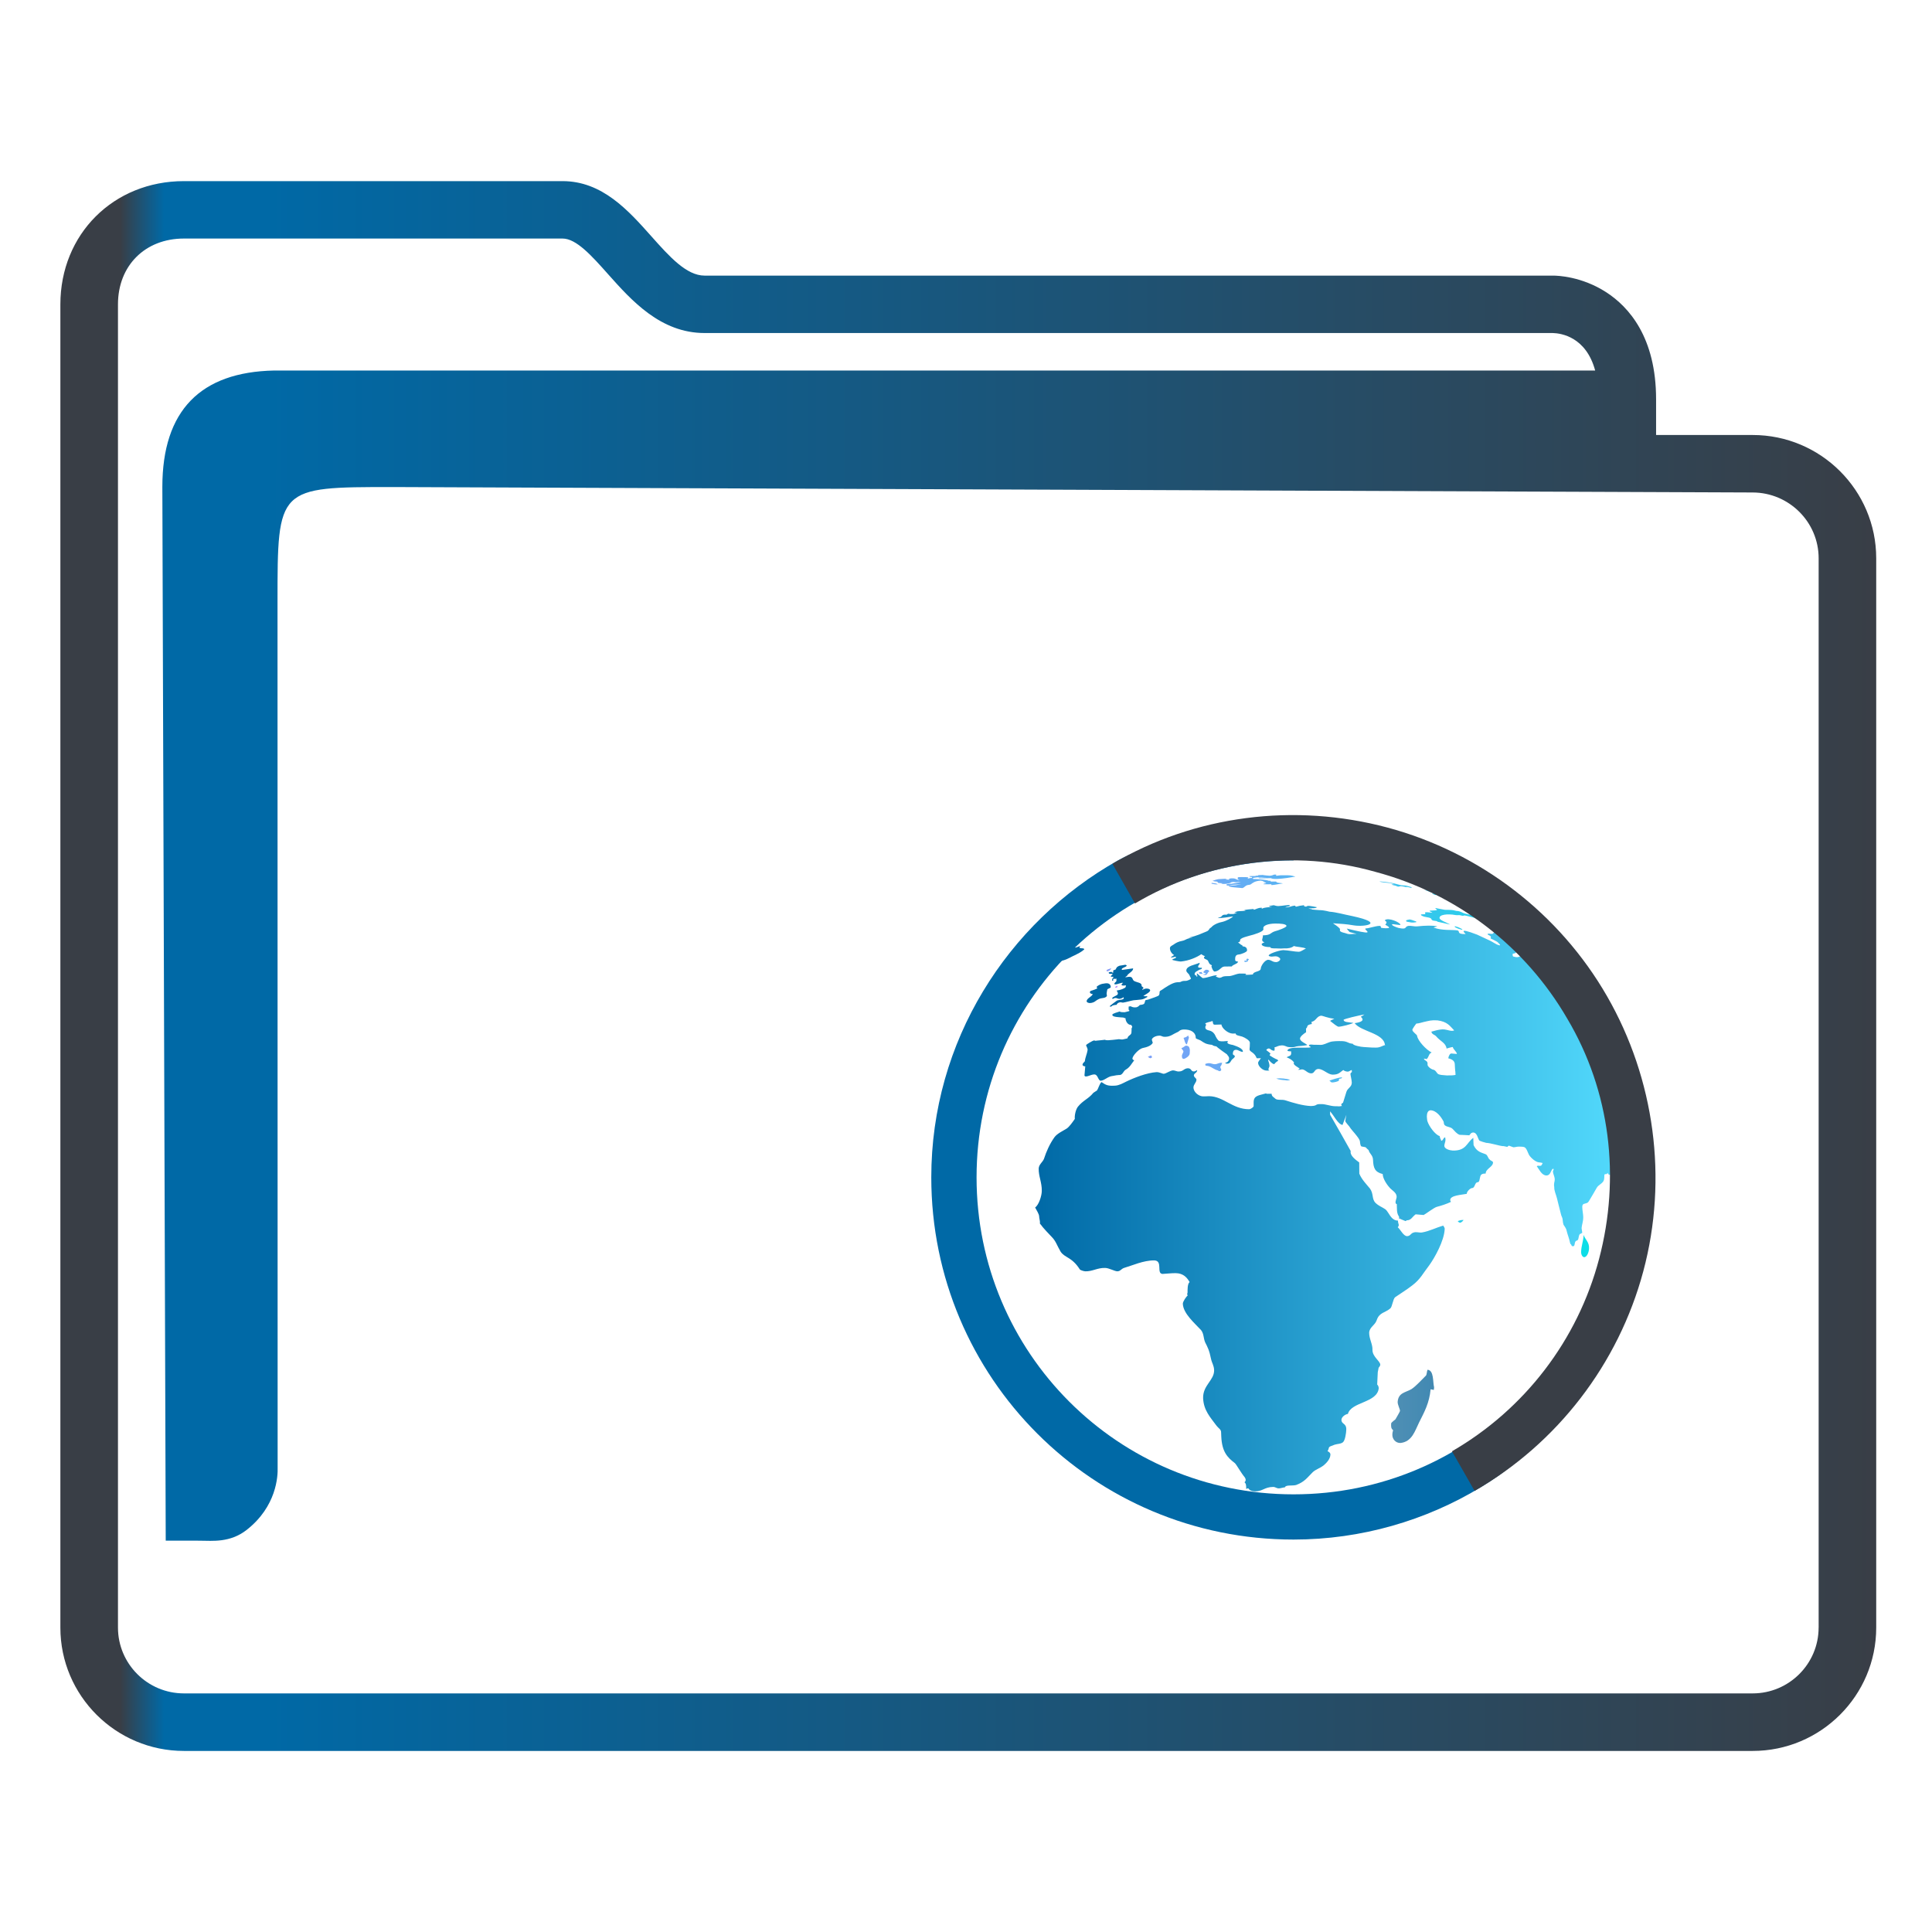 <?xml version="1.0" encoding="UTF-8" standalone="no"?>
<svg
   width="32"
   version="1.1"
   height="32"
   viewBox="0 0 32 32"
   id="svg17"
   sodipodi:docname="folder_html.svg"
   inkscape:version="1.1.1 (3bf5ae0d25, 2021-09-20)"
   xmlns:inkscape="http://www.inkscape.org/namespaces/inkscape"
   xmlns:sodipodi="http://sodipodi.sourceforge.net/DTD/sodipodi-0.dtd"
   xmlns:xlink="http://www.w3.org/1999/xlink"
   xmlns="http://www.w3.org/2000/svg"
   xmlns:svg="http://www.w3.org/2000/svg"
   xmlns:rdf="http://www.w3.org/1999/02/22-rdf-syntax-ns#"
   xmlns:cc="http://creativecommons.org/ns#"
   xmlns:dc="http://purl.org/dc/elements/1.1/">
  <sodipodi:namedview
     pagecolor="#ffffff"
     bordercolor="#666666"
     borderopacity="1"
     objecttolerance="10"
     gridtolerance="10"
     guidetolerance="10"
     inkscape:pageopacity="0"
     inkscape:pageshadow="2"
     inkscape:window-width="1920"
     inkscape:window-height="1005"
     id="namedview19"
     showgrid="true"
     inkscape:zoom="9.8125"
     inkscape:cx="-18.140127"
     inkscape:cy="7.7452229"
     inkscape:window-x="0"
     inkscape:window-y="0"
     inkscape:window-maximized="1"
     inkscape:current-layer="layer1"
     inkscape:document-rotation="0"
     inkscape:pagecheckerboard="0">
    <inkscape:grid
       type="xygrid"
       id="grid838" />
  </sodipodi:namedview>
  <defs
     id="defs5455">
    <linearGradient
       inkscape:collect="always"
       id="linearGradient985">
      <stop
         style="stop-color:#b380ff;stop-opacity:1"
         offset="0"
         id="stop981" />
      <stop
         style="stop-color:#00e5e5;stop-opacity:1"
         offset="1"
         id="stop983" />
    </linearGradient>
    <linearGradient
       inkscape:collect="always"
       xlink:href="#linearGradient991"
       id="linearGradient1941"
       gradientUnits="userSpaceOnUse"
       x1="130.8"
       y1="465.553"
       x2="870.901"
       y2="465.553" />
    <linearGradient
       inkscape:collect="always"
       id="linearGradient991">
      <stop
         style="stop-color:#cccccc;stop-opacity:1"
         offset="0"
         id="stop987" />
      <stop
         style="stop-color:#cccccc;stop-opacity:1"
         offset="0.031"
         id="stop1929" />
      <stop
         style="stop-color:#cccccc;stop-opacity:1"
         offset="0.055"
         id="stop1263" />
      <stop
         style="stop-color:#cccccc;stop-opacity:1"
         offset="0.109"
         id="stop1027" />
      <stop
         style="stop-color:#0069a6;stop-opacity:1"
         offset="1"
         id="stop989" />
    </linearGradient>
    <linearGradient
       inkscape:collect="always"
       xlink:href="#linearGradient960"
       id="linearGradient962"
       x1="246.5"
       y1="481.325"
       x2="870.901"
       y2="481.325"
       gradientUnits="userSpaceOnUse" />
    <linearGradient
       inkscape:collect="always"
       id="linearGradient960">
      <stop
         style="stop-color:#0069a6;stop-opacity:1;"
         offset="0"
         id="stop956" />
      <stop
         style="stop-color:#55ddff;stop-opacity:1"
         offset="1"
         id="stop958" />
    </linearGradient>
    <linearGradient
       inkscape:collect="always"
       xlink:href="#linearGradient991-2"
       id="linearGradient1482"
       x1="386.571"
       y1="516.398"
       x2="446.621"
       y2="516.398"
       gradientUnits="userSpaceOnUse"
       gradientTransform="matrix(0.501,0,0,0.5,191.964,273.599)" />
    <linearGradient
       inkscape:collect="always"
       id="linearGradient991-2">
      <stop
         style="stop-color:#393e46;stop-opacity:1"
         offset="0"
         id="stop987-9" />
      <stop
         style="stop-color:#393e46;stop-opacity:1"
         offset="0.031"
         id="stop1929-1" />
      <stop
         style="stop-color:#0069a6;stop-opacity:1"
         offset="0.055"
         id="stop1263-2" />
      <stop
         style="stop-color:#0069a6;stop-opacity:1"
         offset="0.109"
         id="stop1027-7" />
      <stop
         style="stop-color:#393e46;stop-opacity:1"
         offset="1"
         id="stop989-0" />
    </linearGradient>
    <linearGradient
       inkscape:collect="always"
       xlink:href="#linearGradient985"
       id="linearGradient1200"
       gradientUnits="userSpaceOnUse"
       x1="130.8"
       y1="465.553"
       x2="870.901"
       y2="465.553" />
    <linearGradient
       inkscape:collect="always"
       xlink:href="#linearGradient985"
       id="linearGradient1202"
       gradientUnits="userSpaceOnUse"
       x1="130.8"
       y1="465.553"
       x2="870.901"
       y2="465.553" />
    <linearGradient
       inkscape:collect="always"
       xlink:href="#linearGradient985"
       id="linearGradient1204"
       gradientUnits="userSpaceOnUse"
       x1="130.8"
       y1="465.553"
       x2="870.901"
       y2="465.553" />
    <linearGradient
       inkscape:collect="always"
       xlink:href="#linearGradient985"
       id="linearGradient1206"
       gradientUnits="userSpaceOnUse"
       x1="130.8"
       y1="465.553"
       x2="870.901"
       y2="465.553" />
    <linearGradient
       inkscape:collect="always"
       xlink:href="#linearGradient985"
       id="linearGradient1208"
       gradientUnits="userSpaceOnUse"
       x1="130.8"
       y1="465.553"
       x2="870.901"
       y2="465.553" />
    <linearGradient
       inkscape:collect="always"
       xlink:href="#linearGradient985"
       id="linearGradient1210"
       gradientUnits="userSpaceOnUse"
       x1="130.8"
       y1="465.553"
       x2="870.901"
       y2="465.553" />
    <linearGradient
       inkscape:collect="always"
       xlink:href="#linearGradient985"
       id="linearGradient1212"
       gradientUnits="userSpaceOnUse"
       x1="130.8"
       y1="465.553"
       x2="870.901"
       y2="465.553" />
    <linearGradient
       inkscape:collect="always"
       xlink:href="#linearGradient985"
       id="linearGradient1214"
       gradientUnits="userSpaceOnUse"
       x1="130.8"
       y1="465.553"
       x2="870.901"
       y2="465.553" />
    <linearGradient
       inkscape:collect="always"
       xlink:href="#linearGradient985"
       id="linearGradient1216"
       gradientUnits="userSpaceOnUse"
       x1="130.8"
       y1="465.553"
       x2="870.901"
       y2="465.553" />
    <linearGradient
       inkscape:collect="always"
       xlink:href="#linearGradient985"
       id="linearGradient1218"
       gradientUnits="userSpaceOnUse"
       x1="130.8"
       y1="465.553"
       x2="870.901"
       y2="465.553" />
    <linearGradient
       inkscape:collect="always"
       xlink:href="#linearGradient985"
       id="linearGradient1220"
       gradientUnits="userSpaceOnUse"
       x1="130.8"
       y1="465.553"
       x2="870.901"
       y2="465.553" />
    <linearGradient
       inkscape:collect="always"
       xlink:href="#linearGradient985"
       id="linearGradient1222"
       gradientUnits="userSpaceOnUse"
       x1="130.8"
       y1="465.553"
       x2="870.901"
       y2="465.553" />
    <linearGradient
       inkscape:collect="always"
       xlink:href="#linearGradient985"
       id="linearGradient1224"
       gradientUnits="userSpaceOnUse"
       x1="130.8"
       y1="465.553"
       x2="870.901"
       y2="465.553" />
    <linearGradient
       inkscape:collect="always"
       xlink:href="#linearGradient985"
       id="linearGradient1226"
       gradientUnits="userSpaceOnUse"
       x1="130.8"
       y1="465.553"
       x2="870.901"
       y2="465.553" />
    <linearGradient
       inkscape:collect="always"
       xlink:href="#linearGradient985"
       id="linearGradient1228"
       gradientUnits="userSpaceOnUse"
       x1="130.8"
       y1="465.553"
       x2="870.901"
       y2="465.553" />
    <linearGradient
       inkscape:collect="always"
       xlink:href="#linearGradient985"
       id="linearGradient1230"
       gradientUnits="userSpaceOnUse"
       x1="130.8"
       y1="465.553"
       x2="870.901"
       y2="465.553" />
    <linearGradient
       inkscape:collect="always"
       xlink:href="#linearGradient985"
       id="linearGradient1232"
       gradientUnits="userSpaceOnUse"
       x1="130.8"
       y1="465.553"
       x2="870.901"
       y2="465.553" />
    <linearGradient
       inkscape:collect="always"
       xlink:href="#linearGradient985"
       id="linearGradient1234"
       gradientUnits="userSpaceOnUse"
       x1="130.8"
       y1="465.553"
       x2="870.901"
       y2="465.553" />
    <linearGradient
       inkscape:collect="always"
       xlink:href="#linearGradient985"
       id="linearGradient1236"
       gradientUnits="userSpaceOnUse"
       x1="130.8"
       y1="465.553"
       x2="870.901"
       y2="465.553" />
    <linearGradient
       inkscape:collect="always"
       xlink:href="#linearGradient985"
       id="linearGradient1238"
       gradientUnits="userSpaceOnUse"
       x1="130.8"
       y1="465.553"
       x2="870.901"
       y2="465.553" />
    <linearGradient
       inkscape:collect="always"
       xlink:href="#linearGradient985"
       id="linearGradient1240"
       gradientUnits="userSpaceOnUse"
       x1="130.8"
       y1="465.553"
       x2="870.901"
       y2="465.553" />
    <linearGradient
       inkscape:collect="always"
       xlink:href="#linearGradient985"
       id="linearGradient1242"
       gradientUnits="userSpaceOnUse"
       x1="130.8"
       y1="465.553"
       x2="870.901"
       y2="465.553" />
    <linearGradient
       inkscape:collect="always"
       xlink:href="#linearGradient985"
       id="linearGradient1244"
       gradientUnits="userSpaceOnUse"
       x1="130.8"
       y1="465.553"
       x2="870.901"
       y2="465.553" />
    <linearGradient
       inkscape:collect="always"
       xlink:href="#linearGradient985"
       id="linearGradient1246"
       gradientUnits="userSpaceOnUse"
       x1="130.8"
       y1="465.553"
       x2="870.901"
       y2="465.553" />
    <linearGradient
       inkscape:collect="always"
       xlink:href="#linearGradient985"
       id="linearGradient1248"
       gradientUnits="userSpaceOnUse"
       x1="130.8"
       y1="465.553"
       x2="870.901"
       y2="465.553" />
    <linearGradient
       inkscape:collect="always"
       xlink:href="#linearGradient985"
       id="linearGradient1250"
       gradientUnits="userSpaceOnUse"
       x1="130.8"
       y1="465.553"
       x2="870.901"
       y2="465.553" />
    <linearGradient
       inkscape:collect="always"
       xlink:href="#linearGradient985"
       id="linearGradient1252"
       gradientUnits="userSpaceOnUse"
       x1="130.8"
       y1="465.553"
       x2="870.901"
       y2="465.553" />
    <linearGradient
       inkscape:collect="always"
       xlink:href="#linearGradient985"
       id="linearGradient1254"
       gradientUnits="userSpaceOnUse"
       x1="130.8"
       y1="465.553"
       x2="870.901"
       y2="465.553" />
    <linearGradient
       inkscape:collect="always"
       xlink:href="#linearGradient985"
       id="linearGradient1256"
       gradientUnits="userSpaceOnUse"
       x1="130.8"
       y1="465.553"
       x2="870.901"
       y2="465.553" />
    <linearGradient
       inkscape:collect="always"
       xlink:href="#linearGradient985"
       id="linearGradient1258"
       gradientUnits="userSpaceOnUse"
       x1="130.8"
       y1="465.553"
       x2="870.901"
       y2="465.553" />
    <linearGradient
       inkscape:collect="always"
       xlink:href="#linearGradient985"
       id="linearGradient1260"
       gradientUnits="userSpaceOnUse"
       x1="130.8"
       y1="465.553"
       x2="870.901"
       y2="465.553" />
    <linearGradient
       inkscape:collect="always"
       xlink:href="#linearGradient985"
       id="linearGradient1262"
       gradientUnits="userSpaceOnUse"
       x1="130.8"
       y1="465.553"
       x2="870.901"
       y2="465.553" />
    <linearGradient
       inkscape:collect="always"
       xlink:href="#linearGradient985"
       id="linearGradient1264"
       gradientUnits="userSpaceOnUse"
       x1="130.8"
       y1="465.553"
       x2="870.901"
       y2="465.553" />
    <linearGradient
       inkscape:collect="always"
       xlink:href="#linearGradient985"
       id="linearGradient1266"
       gradientUnits="userSpaceOnUse"
       x1="130.8"
       y1="465.553"
       x2="870.901"
       y2="465.553" />
    <linearGradient
       inkscape:collect="always"
       xlink:href="#linearGradient985"
       id="linearGradient1268"
       gradientUnits="userSpaceOnUse"
       x1="130.8"
       y1="465.553"
       x2="870.901"
       y2="465.553" />
    <linearGradient
       inkscape:collect="always"
       xlink:href="#linearGradient985"
       id="linearGradient1270"
       gradientUnits="userSpaceOnUse"
       x1="130.8"
       y1="465.553"
       x2="870.901"
       y2="465.553" />
    <linearGradient
       inkscape:collect="always"
       xlink:href="#linearGradient985"
       id="linearGradient1272"
       gradientUnits="userSpaceOnUse"
       x1="130.8"
       y1="465.553"
       x2="870.901"
       y2="465.553" />
  </defs>
  <g
     inkscape:label="Capa 1"
     inkscape:groupmode="layer"
     id="layer1"
     transform="translate(-384.571,-515.798)">
    <g
       id="g92-5"
       transform="matrix(0.016,0,0,0.016,397.772,527.943)"
       style="fill:url(#linearGradient1272);fill-opacity:1">
      <g
         id="g90-6"
         style="fill:url(#linearGradient1270);fill-opacity:1">
        <path
           d="m 657.6,164 c 0,0 0.1,0 0.1,0.1 0,0 0.2,0 0.3,0 -0.2,-0.1 -0.3,-0.1 -0.4,-0.1 z"
           id="path6-2"
           style="fill:url(#linearGradient1200);fill-opacity:1" />
        <path
           d="m 652.7,658.9 c -0.7,1.4 -0.7,4.9 -1.6,6 -3.5,3.4 -10.3,11 -15.1,14.1 -6.3,3.6 -13.4,3.6 -14.2,13 -0.2,3.2 2.5,7.5 2.4,9.6 0.1,0.4 -4.7,8.6 -4.7,8.6 -0.3,0.1 -4.2,3.4 -4.4,4 -0.2,2.7 -0.4,5.6 1.9,7.1 0.1,1.1 -0.7,2.1 -0.7,4.5 -0.3,4.7 3.4,9.1 8.4,8.9 12.1,-1.3 15,-12.7 19.3,-21.3 5.4,-10.8 10.6,-20 11.9,-34.3 0.3,0 2.4,0.5 3.3,0.7 0.1,-0.8 0.3,-2 0.3,-2.8 -1.4,-5.2 0,-17.6 -6.8,-18.1 z"
           id="path8-9"
           style="fill:url(#linearGradient1941);fill-opacity:1" />
        <path
           d="m 811.7,536.8 c -0.1,2.9 1.4,5.6 3.3,5.6 2.8,-0.3 4.7,-5 4.9,-8.9 0.4,-6.7 -3.8,-9.1 -5.6,-14.1 -0.3,6.5 -2.4,11.1 -2.6,17.4 z"
           id="path10-1"
           style="fill:url(#linearGradient1202);fill-opacity:1" />
        <path
           d="m 865.4,547.4 c -0.7,-0.1 -0.7,0.2 -0.7,-0.7 -0.4,-2.5 -0.7,-5 -2.1,-6 -1.8,0.4 -0.6,-0.1 -2.3,0.4 -0.7,-1.4 0.2,-1.6 -1.4,-1.4 -0.4,0 -0.5,-0.2 -0.5,0.1 -0.1,0.5 -0.1,1 -0.1,1.4 0.3,1.8 0.3,6.2 1.7,6.6 1.4,0.7 1.4,-0.3 1.5,1.3 0,1.7 0.4,3.2 0.7,4.9 0.2,2.3 1.6,1.3 2,5 0,1.4 -0.2,4.7 0.3,5.6 0.4,0.5 0.9,0.2 0.9,0.6 0.2,0.5 -0.2,1.4 -0.1,1.4 0.8,-4.5 1.6,-9 2.2,-13.6 -0.1,-0.5 -0.1,-0.8 -0.4,-1.4 -0.6,-1.6 -0.9,-3.5 -1.7,-4.2 z"
           id="path12-2"
           style="fill:url(#linearGradient1204);fill-opacity:1" />
        <path
           d="m 863.3,570.3 c -0.4,0.3 -0.1,0.2 -0.5,0.2 0,0.2 -0.1,0.5 -0.1,0.7 -0.2,1.2 -0.2,3.4 0.7,3.5 0.3,-1.7 0,-2.6 -0.1,-3.5 -0.1,-0.3 -0.1,-0.6 0,-0.9 z"
           id="path14-7"
           style="fill:url(#linearGradient1206);fill-opacity:1" />
        <path
           d="m 861.8,560.8 c 0,0.4 -0.1,0.3 -0.4,0.4 0.1,0 0.1,0 0.1,0 -0.1,1 0.2,3.2 0.8,3.4 1.1,-0.7 0.1,-2.7 -0.5,-3.8 z"
           id="path16-0"
           style="fill:url(#linearGradient1208);fill-opacity:1" />
        <path
           d="m 654.5,190.9 c 2.9,0.9 1.6,1.6 3.1,2.6 0.3,0.5 3,0.6 4.2,0.9 0.6,0 0.9,0.4 1.3,0.7 4.3,0.9 8.5,1.9 12.9,2.9 -0.2,-0.1 -0.3,-0.2 -0.6,-0.4 -4,-2.1 -9.4,-3.9 -10.2,-6 -1,-4 8.8,-4.9 16.4,-3.4 2.7,0.5 2.9,-0.5 6.7,0.6 1.6,0.5 1.7,-0.2 2.8,-0.2 4.6,0.8 8.3,2.2 12.9,3.1 1,0.2 2.7,0.7 4.5,1.3 -2,-1.4 -4,-2.7 -5.9,-4 -3.5,-0.7 -7.1,-1.2 -11.7,-2.5 -1.7,-0.5 -3,-1.5 -4.8,-2 -2.8,-0.9 -2.5,-0.2 -4.5,-0.8 -5.7,-1.6 -9.1,-0.3 -13,-1.3 -2.6,-0.6 -3.7,-0.6 -6.2,-1.2 -1,-0.5 -1.8,0 -1.5,0.2 0,0.5 1.2,0.6 1.5,1.2 0.5,1.4 -7.6,0.4 -7.6,1.4 0.4,0.6 2.2,1 2.9,1.8 -2.6,-0.2 -7.7,-1.1 -7.6,0 0.2,0.4 0.3,0.4 0.3,0.9 0.4,1.5 -4.8,-0.1 -4.5,1.4 0.5,0.9 3.4,1.8 3.4,1.8 0,0 4.8,0.9 5.2,1 z"
           id="path18-9"
           style="fill:url(#linearGradient1210);fill-opacity:1" />
        <polygon
           points="675.5,197.7 675.6,197.7 675.4,197.6 "
           id="polygon20-3"
           style="fill:url(#linearGradient1212);fill-opacity:1" />
        <path
           d="m 746.3,224.9 c 0.9,0.5 2.6,0.8 4.4,1.6 -2.1,-2 -4.3,-4 -6.4,-5.8 -0.1,0.3 -0.3,0.6 -1,0.7 -0.3,0.2 1.4,2.6 3,3.5 z"
           id="path22-6"
           style="fill:url(#linearGradient1214);fill-opacity:1" />
        <path
           d="m 752.2,227.8 c -2.1,-1 -4,-1.9 -4.1,-1.7 1.1,2.1 3.6,5.3 1.1,4.4 -0.1,-0.1 -0.7,0.5 -1.7,0.9 -2.8,0.9 -4.5,0 -5.6,-0.2 -1.6,0 -0.8,-2.5 -1.1,-2.8 -0.8,-0.1 3.7,-0.6 3.4,-1.3 -0.2,-0.7 0.8,-0.9 0.3,-1.6 -0.8,-0.8 -3.2,-2.2 -3.9,-3.1 -1.1,-2.1 -1.1,-3.5 -2.1,-5.1 -1.4,-2.2 -2.9,-2.8 -3.5,-3.6 -0.1,-0.3 0,-0.6 0.3,-0.7 -2.2,-1.8 -4.5,-3.6 -6.7,-5.4 0,0 -0.1,0 -0.1,0 h 0.1 c -0.8,-0.7 -1.8,-1.4 -2.6,-2 -0.6,-0.1 -0.7,0 -0.5,0.5 0,0.1 -0.1,0.3 0,0.4 -1,-0.4 -2,-0.6 -2.5,-0.7 -2,-0.2 -1.9,1.8 -3.5,1.9 -1.9,0.1 -3.3,-0.6 -4.3,-0.1 -1.5,0.7 2.4,1.8 2.8,2.6 1.1,1.8 -1.1,1.5 0.6,2.5 1.9,0.9 4.2,2 6.4,3.3 3.7,3.4 3.6,4.2 0.6,3.1 -1.9,-0.6 -5,-2.8 -7.8,-4.2 -5.2,-2.5 -10.6,-4.9 -13.7,-6.4 -22.1,-8.5 -11.4,-0.8 -12,-0.6 -9.7,0.1 -5.3,-2.8 -8.3,-3.8 -5.2,-0.9 -16,0.4 -24.6,-2.9 -0.5,-0.6 4.3,-0.9 3.3,-1.3 -4.1,-1.1 -12,-0.9 -20.4,0 -3.3,0.3 -6.1,-0.8 -9.1,-0.5 -4.6,0.7 -0.7,4.1 -10,2.2 -2.2,-0.5 -7.8,-2.7 -7,-3.8 0.5,-0.7 8.8,1.4 8.7,0.4 -0.7,-2.7 -12.5,-7.6 -16,-4.8 -1.1,0.8 3.7,1.4 0.4,4.5 -0.8,0.5 3.6,1.8 3.8,3.3 0,1.1 -6.4,0.6 -8.1,0.2 -0.8,-0.3 0.2,-2 -1.8,-2 -4.3,0.1 -11.6,2.7 -14,2.6 -2.7,0.5 2.7,3.1 1.4,4.1 -1.4,0.7 -9.1,-1 -21.3,-3.9 0.8,1.2 1.9,2.5 3,3.6 2.5,0.6 4.7,1.2 7.2,1.9 -4.7,-0.2 -7.2,1 -10.8,-0.5 -1.9,-0.7 -4.5,-0.9 -5.9,-2.1 -1.3,-0.7 0.1,-1.9 -0.9,-3.1 -2,-2.2 -5.8,-4.5 -6.9,-5.3 8.6,0.6 13.1,0.7 21.7,2.2 11.3,1.8 32.9,-2.2 -1.5,-9.6 -10,-2 -16.3,-4 -23.8,-4.6 -0.6,0 -5.1,-1.6 -10.5,-1.6 -0.5,-0.1 -5.2,-0.3 -7.5,-0.6 0.1,-0.5 -1.6,-0.4 -3.8,-1.1 5.2,-0.5 7,0.2 8.9,-1.3 -1.8,-0.5 -7,-1.3 -7.9,-1.4 -1.9,-0.2 -2.6,0.3 -3.3,0.8 -2.5,-0.2 -2,-0.4 -2.3,-1.5 -3.5,0.4 -5.2,0.7 -8.4,1.6 -0.3,-0.4 -0.3,-0.8 -1.2,-1.2 -3.8,0.4 -5.1,1.9 -9.7,1.9 1,-0.9 4.6,-0.8 4.7,-2.1 0,-1.1 -8.6,0.7 -12,0.7 -2.1,0 -3.3,-0.6 -4.7,-0.9 -0.7,0.2 -4.6,0.6 -4.8,1 0,0.6 1.5,0.6 3.3,0.7 -4.1,0.6 -7.7,0.3 -10.9,2 0,-0.5 0.1,-0.6 0,-1.1 -4.7,0.1 -5.5,1.7 -8.4,2.1 0,-0.4 0,-0.5 0,-0.8 -3.5,0.3 -7.3,0.5 -9.8,1.2 0.5,0.3 1.3,0.4 1.8,0.4 -1.4,0.4 -5.9,0.7 -7.4,0.7 -2.1,0 -3.6,1 -4.7,1.5 1.5,0 1.7,-0.1 3.1,0 -0.3,0 -2.9,1.2 -3.8,1.4 -2.6,0.1 -0.8,0 -4.1,0 0.7,-0.4 -0.4,0 -1.5,-0.3 -0.5,0.4 -1.4,0.7 -1.8,1.1 -0.5,-0.1 -1.1,-0.2 -1.6,-0.1 -1.4,0 -2.6,0.5 -3.1,1.4 0,0 -1.3,0.9 -0.4,0.7 -0.7,0.1 -2.9,1 -4,1.5 4.8,0 10.9,-1.1 16,-1.8 -1.1,1.5 -6.9,4.7 -11.2,5.7 -4.3,0.8 -7.1,2.2 -9.7,4 -0.1,0 -2.2,2.1 -2.2,2.1 -1.4,0.1 -1.5,2.6 -3.9,3.6 -6.3,2.5 -10.1,4.7 -19.1,6.6 1.7,0 2.5,0.1 4.7,0.1 -7.1,0.5 -7.4,2.5 -11.2,3.2 -4.4,0.8 -6.7,2.2 -9.2,4 -1.2,0.7 -3.3,1.7 -3.5,3.1 -0.4,2.6 1.5,6.1 4.3,7.6 -0.9,0.6 -3.3,2 -3.5,2.7 1.5,-0.3 3.5,-0.6 5.3,-1 0,0.5 0,0.9 -0.2,1.4 -0.7,0.3 -3.4,1 -3.5,1.8 -0.1,0.4 7.5,1.9 8.8,1.8 8.5,-0.8 16.7,-4.4 21.2,-7.6 1.3,0.7 1.7,1.4 3.9,2 -0.4,0.3 -1.1,0.9 -1.1,1.4 -0.2,1.7 2.9,1.8 4,3.2 1.3,2 0.7,3.4 4.2,4.9 0,0.3 -0.3,0.7 -0.5,1 0,0.5 1.5,5.3 3.3,5.5 5.3,-0.5 6.4,-4.9 10,-5.2 1.4,-0.1 4.8,0 7.8,-0.1 0.9,-1.9 5.6,-2.4 6.6,-4.9 -1,-0.2 -3.1,-0.5 -3.1,-1.6 0,-2 -0.5,-5.7 3.8,-5.9 2.1,-0.1 8.5,-2.5 8.5,-4.1 0.1,-1.8 -0.7,-4.2 -4.6,-4.3 0.1,-0.7 -0.6,-1.4 -1.6,-1.6 -0.9,-0.9 -2,-1.6 -3.2,-2.4 3.3,-0.8 1.4,-2.4 2.9,-3.7 2.2,-1.6 5.3,-2.2 8.9,-3.3 4.4,-1 14.1,-4.1 14.3,-6.2 0.6,-0.5 0,-0.8 0.1,-1.9 0.1,-2.5 5.1,-4.4 12.1,-4.5 5.1,-0.1 11.8,0.3 11.9,2.5 -0.1,1.6 -8.8,4.7 -11.7,5.4 -5.4,1.6 -4,4.2 -12.8,4.3 0.4,0.7 -0.6,3.9 -0.7,4.5 0.1,1.1 0.4,2.3 2.5,2.6 -0.6,0.4 -2.9,1.1 -3,2.1 0,2 4.6,3 9,3 0.1,1 0.9,1.1 3.7,1.3 3.8,-0.1 6.1,0.4 10.4,0 4.1,0.3 8.2,-0.6 10.3,-2.5 1.7,1 10.7,1.2 12.4,2.8 -2.6,0.8 -4.8,3.2 -7.6,3.2 -3.7,0 -11.1,-1.6 -15.9,-1.7 -4.7,0.2 -17.7,4.6 -14.5,6.2 3.8,1.6 6.7,-1.4 10.5,1.6 2.8,2.2 -1.4,4.5 -3,4.6 -4.3,0.1 -4.9,-2.2 -8.6,-2.4 -3.7,0.3 -7.4,6.4 -7.6,8.9 0,3.8 -7.6,2.7 -8.2,6.3 -2.6,0.3 -5.1,0.4 -7.8,0.4 0.4,-0.4 0.7,-0.8 0.9,-1.1 -1.3,-0.3 -4.4,-0.2 -7.3,-0.2 -2.6,0.3 -5.9,1.8 -8,2.2 -3.1,0.9 -5.3,-0.1 -9,1 -0.9,0.3 -1.3,1.1 -3.7,1.2 0,0 -3.4,-1.2 -3.5,-1.4 0,-0.3 1.1,-0.8 1.3,-1.3 -4.9,0.1 -8.9,2.5 -14.7,3 -0.6,-0.1 -5.4,-4.3 -5.8,-4.8 -1.6,0.2 1.6,3.1 -0.7,3.4 0,-0.4 0.1,-0.8 0.1,-1.2 -1,0 -2.2,-0.7 -2.1,-1.8 0.2,-2.2 2.8,-2.9 4.9,-4.3 0.5,-0.1 2.5,-0.7 2.5,-1.2 0,-0.3 0,-0.6 0.1,-0.9 -1.4,0.2 -4,0.2 -3.9,-0.9 0.1,-1.1 0.4,-1.6 1.5,-2.9 0.1,-0.4 0.1,-0.8 0.1,-1.3 -5.3,2.3 -13.2,3.1 -13.8,7.7 -0.2,2.5 2.9,3.2 3.6,6.1 0,0.1 1.3,2.1 1.2,2.7 -0.4,0.7 -3.5,2 -4.8,2.2 -1.8,0.1 -3.5,-0.1 -5.1,0.7 -0.4,0.1 -1.3,0.8 -1.8,0.6 -1.2,0.3 -0.2,-0.1 -2.9,0.2 -4.7,0.3 -12.5,5.7 -15.6,7.9 -0.2,0.1 -2.2,1.1 -2.2,1.7 -0.2,1.5 0.2,3.2 -1.4,4.4 -0.7,0.5 -9.2,3.5 -10.5,3.9 -0.8,0.2 -1.8,0.4 -2.8,0.6 -1.5,3.4 0.2,4.3 -5.9,5 -0.6,0.9 -2.1,2.1 -3.6,2.4 -2.5,0.3 -4.3,-0.2 -5.8,-1.1 -0.6,0.1 -1.5,0.2 -2,0.3 -0.2,0.2 -0.1,0.7 -0.1,1.1 0.3,0.3 -0.7,2.4 0.7,2.6 0,0.3 -0.1,0.7 -0.1,1 -0.7,0.1 -3,0.9 -4.7,1.2 -1.4,0 -4.7,0 -5.1,-0.8 -2.1,0.7 -7.5,2.1 -7.7,3.3 0,0.1 0.1,0.3 0.1,0.5 0,2.1 8.1,2.2 11.3,2.5 0.9,0.2 1,0.6 2.3,0.7 -0.2,2.1 1.8,7.2 5.9,6.9 0,1 1,0.7 1,2.1 -0.1,0.4 -0.6,1.7 -1,2.2 0.1,-0.1 0.3,-0.2 0.4,-0.3 0,0.8 -0.2,3.5 -0.2,4 -0.2,2.8 -3.8,2.9 -4.1,5.9 -0.5,0.1 -3.6,1 -5.1,1.2 -2,0.2 -3.2,-0.7 -5.5,-0.1 -3.2,0.4 -6.3,0.7 -9.5,0.9 -0.9,0 -2.5,0 -3.2,-0.5 -3.1,0.3 -5.7,0.7 -8.7,0.9 -1,0.5 -2.2,-0.3 -2.8,-0.2 -1,0.1 -7.7,4 -8,4.8 -0.1,1.1 1.7,3 1.5,5.2 -0.5,3.7 -2.5,7.7 -2.8,11.4 -0.2,0.9 -2.2,1.7 -2.4,3.6 -0.2,1 1.3,1.9 2.8,1.8 -0.3,2.9 -0.5,6 -0.8,9.1 -0.1,0.5 0.2,1.4 1.4,1.4 3.2,-0.2 4.9,-1.8 8.4,-2.1 4.3,-0.4 4.1,6.6 7.1,6.5 4.3,-0.5 7.2,-4.4 12,-4.9 0.9,0 4.7,-1.1 6.4,-0.9 0.1,0 0,-0.1 0,-0.2 4.1,0.9 4.7,-3.9 7.3,-5.4 4.4,-2.4 6.1,-6.3 8.9,-9.8 -0.8,-0.1 -1.9,-0.8 -1.9,-1.8 0.4,-3.2 6.6,-9.8 10.5,-10.8 4.5,-0.9 9,-2.4 10.6,-5.5 -0.4,-0.9 -0.7,-2.2 -1,-3.2 0.3,-2 3.5,-3.8 6.9,-4.1 4,-0.4 2.9,1.4 7.6,1.1 4.9,-0.2 7.6,-2.9 11.8,-4.7 2,-0.6 2.2,-2.5 6.2,-2.8 8.2,-0.4 13.1,3.2 13,8.9 0.3,0.8 3.6,1.6 5.1,2.5 3.7,2.4 5,3.8 12,4.5 0,0.7 3.5,1.6 4.2,1.5 0.3,0.7 10.5,8.1 11,8.3 0.4,1.1 2.2,2 2.2,4.3 0,1.5 -1.1,4.3 -4,4.3 0,0.5 0.9,1.2 2.4,1 3.2,-0.1 3.2,-3.5 5.4,-4.9 0,0 2.1,-1.7 2.1,-2.4 0.2,-1.9 -2.1,-1 -2,-3 0,-1.3 0.3,-4 3.1,-4 2.8,0 3.9,1.9 7.2,2.2 0.7,-3.3 -5.7,-5.7 -10.2,-7.2 -1.1,-0.2 -6.6,-1 -5.7,-2.9 0.1,-0.3 0.4,-0.8 0.4,-1.2 -3.3,0 -5.5,0.8 -8.9,0 -1.4,-0.4 -3.6,-4.3 -4.4,-6.3 -0.6,-1.1 -2.2,-3.6 -5.6,-4.5 -2.6,-0.5 -4.5,-1.3 -4.4,-3.5 -0.1,-0.7 0.6,-2 1,-2.7 -0.3,0 -1,-0.6 -1.1,-0.8 0.1,-1.4 4.8,-1.8 7.4,-2.9 1,0.8 -0.2,4 2.7,3.8 2.3,0 4.4,-0.2 6.7,-0.2 0.1,3.6 6.6,9.3 11.6,9.4 0.8,0 2.3,-0.1 3.1,-0.1 0,2.1 3.5,2.2 6.7,3.2 3.1,1.1 8,4.1 8,6.3 0,1.1 -0.1,2.7 -0.1,4 -0.1,3.1 -1.1,3.5 1.7,5.5 2.1,1.4 3.7,2.9 4.7,4.9 0,0.3 0.6,1.7 1.3,1.8 0.9,-0.2 2.9,-0.1 3.9,-0.1 -0.4,0.6 -3,3.5 -3,4.8 0,3.6 4.9,8 8.6,8 0.8,0.1 2.4,0 3.2,0 -2.4,-0.8 0,-3.6 0,-4.7 0.1,-1.3 -0.8,-4.8 -1.3,-5.5 0,-0.3 0,-0.9 0,-1.3 0.9,0.6 3.3,4.2 5.9,4.8 0.1,0 0.3,0 0.5,0 0.3,-1.1 3,-3 3.9,-3.4 -0.1,-0.4 -0.6,-1.1 -0.9,-1.4 -1.4,-0.1 -7.9,-4 -8,-4.4 0,-0.4 0.7,-1.1 0.9,-1.9 -1,-0.9 -2.8,-2.2 -4.3,-3.4 0,-0.6 1.7,-1.8 2.5,-1.7 2.2,0.1 2.4,2.4 5.9,2.3 0.3,-1 0.4,-2.3 0,-3.4 2.9,-0.7 3.8,-1.9 7.5,-2.1 4.2,0 4.2,1.6 7.8,1.8 2.9,0.2 4.6,0.3 7.5,-0.7 2.1,-0.5 6.3,-0.5 8.3,-0.9 0.8,-0.3 2.2,-0.1 2.9,-0.6 -1.4,-1.5 -7.4,-3.6 -7.5,-6.6 0,-2.1 4.1,-5.3 6.3,-6.6 0,-1.1 0,-2.8 -0.1,-3.9 0.5,-0.7 0.6,0.4 1.4,-2.2 0,-1.2 2.3,-2.1 4.6,-2.4 -0.1,-0.7 -0.1,-1.6 -0.3,-2.3 4.9,-0.7 5.4,-6.3 10.4,-6.3 1.3,0.1 6.7,2.5 13.1,3.1 0.7,0 -4.6,1.9 -4.1,2.4 3.6,2.8 7.1,5.8 8.7,5.9 3.1,-0.1 13.4,-2.7 15.2,-4 -0.3,0.1 -6.2,-0.8 -6.2,-0.8 -0.7,0 -3.7,-0.5 -3.9,-2.3 0.2,-1 15.7,-4.6 21.6,-5.6 0,0 -2.9,2.1 -3.8,2.3 0.4,0.7 6.6,4.9 -6.3,6.7 6.3,8.8 30.1,10.2 31.3,22.5 0.3,0 0.7,0 0.9,-0.1 v 0 c -3.5,0.9 -6.1,3.1 -10.5,2.9 -4.2,0.1 -8.2,-0.4 -12.5,-0.6 -2.6,-0.1 -10.9,-1.6 -11.2,-3.4 -5.1,-0.3 -4.8,-2.4 -10.9,-2.7 -3.9,-0.1 -10,-0.1 -12.9,1 -2.5,0.8 -6.4,2.9 -9.2,2.9 -2.2,0 -4.6,-0.2 -7,-0.1 -0.8,0 -5.3,-0.9 -5.4,0.7 -0.1,0.9 1.3,0.5 1.9,1.9 -4.2,1.2 -23.6,-1.4 -24.1,3.4 0.1,0.7 2.3,0.8 3.9,0.8 -0.3,0.7 0,1 0,1.9 -0.1,3.1 -2.4,2.8 -4.8,4.2 3.3,1.4 5.7,2.7 7.8,5.4 -2.1,2.1 4.3,5.1 5.8,6.3 -0.2,0.3 -1.4,1 -1.9,1.2 0.6,0.1 2,0.1 2.5,0 4.5,-1.7 6.6,3.6 11.1,3.8 4.1,0.1 3.1,-4.6 7.9,-4.6 4.9,0.3 9.4,5.6 14.2,5.9 6.7,0.1 7.7,-2.4 11.3,-4.8 0.7,0.7 2.3,1.6 4.6,1.7 1.4,0 2.5,-1.3 4.2,-1.7 0.1,0.6 0.1,1.5 0.1,2.1 -0.4,0.3 -1.5,1 -1.5,2 0.2,2.4 1.2,5.3 1.4,8.9 0,4.8 -4.3,5.5 -5.6,9.7 -1.3,4.2 -1.9,6.3 -3.4,11 -0.2,0.6 -1.8,0.7 -1.9,2.2 0.5,0.8 1.1,2.5 1.6,3.3 -0.2,-0.5 -0.9,-1.5 -1,-2 -3.2,0.8 -3.4,0.2 -7,0.3 -5.1,-0.1 -9.7,-2.3 -14.3,-2.2 -7.2,-0.2 -3.2,1.8 -10.7,2 -8.2,-0.3 -18.4,-3.3 -26.1,-5.8 -3.8,-1.4 -9,0.3 -11.1,-2.1 -0.7,-1 -3.5,-1.8 -3.5,-4.8 -1.2,-0.1 -3.3,0.1 -5.1,0 -0.2,0 -0.5,-0.3 -0.7,-0.4 -7.3,2.2 -12.6,2 -12.8,8.9 0,1.1 0,2.9 0,4.3 0,0.8 -2.5,3 -4.7,3.2 -17.3,0 -26.3,-13.3 -41.4,-13.5 -2.1,0.2 -4.2,0.1 -6.3,0.2 -4.4,-0.1 -9.9,-4.3 -9.9,-9.4 0.2,-3.2 3,-4.8 3.1,-7.9 0,-1.5 -2.6,-2.4 -2.7,-4.4 0.3,-2.6 3.1,-2.2 3.5,-5.4 -1,0.2 -2.3,1.3 -3.3,1.3 -3.6,0.1 -2.2,-3.3 -6.5,-3.3 -4.2,0.3 -4.5,3.2 -9,3.3 -2.4,0.3 -3.6,-1.1 -6.5,-1.1 -3.3,0.4 -6.8,3.3 -9.3,3.5 -1.4,0.1 -4.5,-1.8 -7.5,-1.7 -9.8,0.6 -23.3,5.8 -31.8,10 -2.7,1.3 -6.9,3.8 -11.2,4 -7.2,0.4 -9.2,-0.4 -14,-3.7 -2.2,1.8 -3.1,6.7 -4.9,8.9 -1,0.4 -2.2,1.5 -3.5,2.2 -5.3,6.5 -10.5,7.6 -16.1,14.5 -2.5,3.4 -3.5,9.7 -3.1,12.5 -2.2,3.2 -5.6,8.1 -8.4,10 -3.6,2.3 -9.9,5.1 -12.7,9 -4.9,6.9 -8.3,14.5 -10.9,22.5 -1.4,3.3 -5.2,5.7 -5.4,9.8 -0.2,8.2 3.3,14.2 3.2,23.2 0,5.2 -3.2,14.8 -6.9,17.2 1.4,2.9 4.2,6.7 4.2,9.6 0,1.4 0.7,3.4 0.9,6.5 -0.2,0 -0.4,0 -0.5,0 0.6,1.1 1.3,1.6 2.2,2.8 0.1,0.7 9.2,10.5 10.4,11.6 4.3,4.3 5.5,9 9.1,15.1 4.1,6.6 11.8,5.5 20,18.6 0.5,0.6 3.4,1.7 5.6,1.9 7.5,0.2 12.4,-3.7 20.6,-3.5 4.1,0.1 9.4,3.3 12.5,3.5 3.4,0 4,-2.6 7.3,-3.6 8,-2.3 19.9,-7.8 31,-7.7 9.3,0.3 1.9,13.4 8.5,14 2.1,0 9.6,-0.9 13.7,-0.8 7.9,0.1 11.7,4.5 14.4,9.2 -2.3,1.9 -2.1,8.1 -2.1,10.8 0,0.6 -0.9,1.4 0.1,3.2 -1.2,0.7 -5,6.1 -5,8.4 0.3,10.2 12.5,20.4 18.9,27.4 3,3.8 2.3,8.2 4.2,12.6 2.5,5 4.3,8.1 6.1,17.2 0.9,4.4 3,6.5 3.2,11.7 0.1,10.5 -11.8,15.5 -11.4,29 0.6,12.6 7.3,19.5 14,28.6 1.9,2.4 4.4,3.6 4.6,6.2 0,1.5 0.2,3.2 0.2,4.8 0.7,16 6.5,21.8 14,27.5 1.6,1.3 5.9,9.4 10.4,14.9 1.1,1.7 1.3,3.6 -0.4,5 1.8,1.3 1.8,3.6 1.8,6.9 0.4,0 0.8,-0.6 2.1,-0.7 1.2,1.9 3.2,3.1 6.8,3.2 8,0.2 9.9,-4.5 19,-4.6 2.3,0 3.5,1.5 5.8,1.5 2,0 3.6,-0.8 6.4,-1.1 0.7,-2.8 7.8,-1.3 11.6,-2.4 8.9,-3.3 11.6,-7.8 17.2,-13.3 3.6,-3.2 6.4,-3.4 11.4,-7.1 2.5,-2.2 6.7,-6.2 6.9,-11.1 0.1,-1.4 -1.1,-2.7 -3,-3.5 2.7,-4.5 -1,-3.8 7.3,-6.7 2.5,-0.9 6.7,-0.7 8.8,-2.7 2.1,-2 3.2,-9.3 3.3,-12.9 0.2,-7 -5.1,-5.3 -5,-10.3 0.1,-2.6 3.5,-5.5 6.7,-6 3.3,-12.6 30.4,-11.3 31.9,-26.6 -0.1,-1.3 -0.4,-2.7 -1.6,-3.8 0.2,-4.1 0.4,-8.2 0.6,-12.7 0.2,-1.3 0.6,-3 0.9,-4.7 0.3,-0.2 1.7,-2.1 1.7,-3 0.1,-3.8 -8.1,-8.2 -8.1,-15.4 0.3,-6 -3.5,-11.4 -3.4,-18 0.4,-5.7 5.9,-7.4 7.8,-12.8 2.7,-8.2 8.6,-7.5 14.1,-12.2 2.1,-1.9 2.7,-9.8 5,-11.6 5.7,-4 11.8,-7.6 17.8,-12.3 8.4,-6.4 10.7,-12 17.6,-20.9 5.4,-7.5 15.5,-25.3 15.9,-37.7 0,-1 -0.8,-1.9 -1.5,-3.2 -7.7,2.1 -13.7,5.6 -22.1,7.1 -3.3,0.4 -5.5,-1 -8.8,0.1 -2.9,0.9 -3.1,3.6 -6.6,3.7 -3.8,-0.1 -6.8,-6.9 -9.6,-9.2 2.2,-2.7 0.2,-3.1 0.2,-6.9 -7.5,-0.1 -9.4,-8.9 -13,-11.7 -4.2,-2.8 -6.4,-3.1 -10.2,-6.6 -4.1,-4.1 -1.8,-9.4 -5.8,-14.9 -3.6,-4.4 -8.6,-9.4 -11,-15.4 -0.1,-3.9 -0.1,-7.6 -0.1,-11.6 -3.5,-2.6 -9.9,-7.1 -8.8,-11.8 -7.2,-12.8 -14,-25 -21.3,-37.5 0,-0.9 -0.1,-2.6 -0.1,-3.6 3.9,4 7.9,13.1 12.9,14.1 0.7,-2.2 2.9,-7.2 4,-10.5 -0.5,2.7 -1.1,5.2 -1.1,6.7 0,0.5 3.3,4.5 4,5.2 2.5,3.9 4.8,5.9 7.7,9.7 0.7,0.9 2.5,3.1 3.3,5.2 0.3,1 0.2,4.4 1.5,5.8 0.6,0.4 3.9,0.6 4.7,1.1 0.4,0.6 1.8,1.9 2.9,2.8 1.1,4.1 4.4,5.1 4.6,10.2 0.3,8.3 1.9,12.6 10,14.6 0.1,5.3 5.2,12.1 7.8,14.8 2.4,2.5 7.5,5 6.5,9.9 -0.3,1.5 -2.3,6.1 0.3,6.4 0.2,4.2 -0.3,8.7 1.8,12.2 1.5,2.2 -0.1,2.2 0.2,2.4 0.5,0.3 6.5,2.9 7,3 0.4,-0.1 1,-0.6 1.4,-0.8 4.5,0 5.4,-3.5 9.1,-6.2 3,0.2 5.5,0.4 8.3,0.7 2.6,-1.4 10.7,-7.6 13.5,-8.4 4.9,-1.3 10,-2.9 14.8,-5.2 -0.3,-0.4 -0.9,-1.4 -0.8,-2 0.1,-4.7 11.3,-5.2 17.1,-6.3 0,-2.5 3.7,-5.9 5.5,-6 3.1,0.1 2.7,-5.9 5.7,-6 2.2,0 2,-3.4 2.8,-5.9 0.5,-2.4 2.6,-3.2 5.6,-3.1 0,-5.1 7.7,-6.8 7.6,-11.6 -0.2,-1.5 -2.8,-1.5 -3.8,-3.4 0.1,0 0.1,0.1 0,0.1 -1.2,-0.7 -1.8,-4.3 -3.8,-5.1 -5.8,-2.1 -9.4,-3.1 -12.5,-9.4 -0.1,-2.5 -0.3,-4.9 -0.3,-7.6 -7.2,5.3 -7.2,13.5 -21.3,13.2 -3.3,-0.2 -8.4,-1.7 -8.7,-4.7 0,-2.6 1.3,-4.2 1.2,-6.7 -0.1,-0.5 -0.3,-1.7 -0.3,-2.3 -2.3,0.4 -1.6,3 -4.1,3.6 -0.2,-1.5 -1.4,-2.5 -1.6,-4.9 -4.8,-1.4 -11.2,-10.4 -12.7,-15.4 -0.4,-1.3 -0.4,-2.9 -0.6,-4.8 0,-3.2 0.9,-6.5 4,-6.5 6.1,0.3 10.8,6.9 13.3,11.6 0.4,0.6 0,2.4 1.1,3.7 2.5,2.4 5.6,1.4 8.3,4 2.2,2.2 3.9,4.8 7.2,6.1 3.4,0.2 6.7,0.2 10.1,0.5 0.9,-1.1 1.7,-2.9 4.1,-2.9 4.2,0.3 4.5,6.3 6.4,8.5 0.1,0.2 6,2.1 6.9,2.2 5.3,0.3 13.5,3.1 17.2,3.4 0.3,-0.1 0.6,0 0.9,0 1.1,0.2 2.5,0.5 3.8,0.8 0.2,-0.4 0.9,-0.8 1.6,-1.3 1.4,0.5 3,1.1 4.7,1.7 1.8,0 3.9,-0.8 6.2,-0.7 1.9,0.2 3.3,-0.1 5.2,0.6 2.3,1 3.4,5.5 4.9,8.2 2,3.1 6.9,7.3 10.2,7.5 1.4,0.1 2.4,0.3 3.8,0.7 -0.6,0.8 -0.7,2.4 -2,2.8 -1.5,0.5 -2.6,-0.6 -4.1,0.5 2.6,3.3 4.8,9.2 9.8,9.6 4.2,0.1 4.5,-4.4 6.5,-6.8 0.5,-0.1 0.8,0 1.2,0.1 0.1,0.6 -0.9,2.2 -0.8,2.6 0.2,2.7 1.8,5 1.9,8.1 0,2.5 -0.7,2.8 -0.7,5.5 0,0 -0.1,-0.1 -0.1,-0.1 0,0.5 0.3,2.3 0.3,2.8 -0.1,3.7 1.8,7.4 2.8,11.4 1,4.4 2.6,10.3 3.3,13.2 0.8,2.5 0.7,3.8 1.9,6.3 1.1,2.3 0.5,4.8 1.6,7.9 0.7,1.3 2.7,3.4 3.2,6.2 1,4.2 2.6,7.7 3.5,12.3 0.1,0.5 0.4,1.8 1.2,1.9 0.2,1.1 0.9,2.1 2.1,1.8 1.4,0.1 1.5,-2.3 1.9,-4 0.9,-2 0.9,-1.1 2.7,-2.3 1.3,-0.8 0.8,-5.6 2.7,-6.5 0.5,-0.2 1.4,-0.3 1.4,-0.8 0.2,-0.1 0.4,0 0.7,-0.2 -0.2,-1.4 -0.5,-3.2 -0.7,-4.9 0.2,-3.5 1.7,-6.5 1.7,-11.4 0,-2.9 -1,-7.3 -1,-10.6 0,-4 2.8,-2.9 5.1,-4.2 1.2,-0.3 2.2,-2.6 3.3,-4.3 2.2,-3.6 4.4,-7.5 6.6,-11.3 1.7,-3 5.1,-3.8 7,-7 1,-1.8 0.6,-3.7 0.9,-6.4 0.6,-1.7 2.5,0.6 3.2,-2.1 0.8,1.4 0.8,1.9 2.6,2.2 2.5,0.2 5.1,-0.5 4.9,-6 1.3,0.7 3.1,2 3.6,4.7 0.7,2 0.4,5 1.3,7.4 0.7,2.3 2,4 3.1,6.2 1.3,3 1.4,3.4 2.3,7.1 0.1,0.8 0.6,1.4 0.6,2.2 -0.1,1.9 -0.4,2.8 -0.2,5 0.1,2.4 -0.1,3.8 1.1,3.9 2.2,-0.1 2.9,-4.2 4.1,-7.1 0.6,1.3 0.4,1.6 0.7,2.7 0.4,0.2 0.8,-0.1 0.9,0.9 0.8,2.6 -1.6,7.1 0.6,7.5 0.1,5.3 1.4,12.8 1.4,20.3 -0.1,1.7 -1,4.9 -0.2,6.3 0.2,0 0,0 -0.2,0 0,0 0,0 -0.2,0 -0.4,2.2 -0.7,4.4 -0.9,6.7 0,0.4 0.3,1 0,1 0,0.1 0.1,0.2 0.2,0.3 0.1,-0.2 0.3,-0.3 0.7,-0.4 2.8,0.2 1.4,5.5 1.6,7.8 0.4,3.5 0.5,7 0.5,11.5 0.1,0.7 0.1,1.4 0.2,1.9 0.6,-4.8 1.1,-9.8 1.5,-14.7 -0.3,-0.5 -0.7,-1.1 -0.9,-1.7 -0.2,-1.6 -0.2,-3.9 -0.4,-5.1 0.1,0 0,0 0.1,0 0,-4.8 -1.6,-3 -1.5,-8 0.2,-4.7 1.1,-6.4 1.3,-11.7 0.1,-1.4 0.7,-3.5 0.7,-5 0,-0.8 -0.9,-1.9 0.4,-1.9 1.8,0 1.3,0.3 1.5,2.2 0,0 0,2.2 0.3,2.2 0.1,0.1 0.1,0.1 0.1,0.1 0,-1.3 0.1,-2.4 0.1,-3.6 0.2,-107.5 -45.6,-204.3 -118.7,-272.1 z m -74.8,103.7 c -1.5,-0.1 -3,2.8 -3.2,5 4.2,1 6.4,2.8 6.7,5.7 0,1 0.2,2.6 0.2,3.6 0.1,1.1 0.2,4.1 0.4,4.4 0.1,0.9 0.1,2.5 0.2,3.5 -2.7,0.5 -5.6,0.6 -9.2,0.5 -2.5,-0.3 -7.7,-0.2 -9.4,-1.9 -1,-1 -1.9,-3.1 -3.7,-3.8 -2.4,-0.4 -4.9,-2.2 -6.2,-4 -1.2,-2 0.4,-3 -1.4,-4.9 -0.9,-0.9 -2.7,-1.3 -2.8,-2.8 0.8,0 2.1,0.4 2.9,0.5 2.4,-2.5 2.1,-5.8 5.1,-6.8 -5.7,-2.8 -14.4,-12.2 -15.1,-17.3 0,-1.3 -4.8,-3.9 -4.9,-6.2 -0.1,-0.7 3.3,-5.7 4.3,-6.6 0.7,0.5 6.9,-1.4 7.5,-1.5 5.1,-1.1 7.4,-2.1 14.1,-1.7 10.5,1.4 12.8,5.7 17.4,10.4 -2.9,1.3 -6.6,-0.6 -10.2,-1 -5,-0.5 -12.9,2.3 -13.4,2.3 0.5,3 3.5,3.1 4.9,4.8 4.3,5.2 10.1,6.8 10.8,12.7 1.4,-0.4 4.9,-1.5 6.5,-1.6 0.3,2.5 4.1,4.8 4.2,7.2 -1.7,-0.2 -3.6,-0.3 -5.7,-0.5 z"
           id="path24-0"
           style="fill:url(#linearGradient962);fill-opacity:1" />
        <path
           d="m 631.7,159.3 c -0.4,0.1 -0.6,0 -1,0 0,0.1 0,0.1 0.1,0.2 0.2,-0.3 0.5,0.1 0.9,-0.2 z"
           id="path26-6"
           style="fill:url(#linearGradient1216);fill-opacity:1" />
        <path
           d="m 614,155.1 c 1.5,0.3 2.3,0.7 4,1.1 -0.8,-0.1 -1.5,-0.1 -2.3,-0.1 0.9,0.3 2,0.5 3,0.6 -1.1,0.1 -2.2,-0.2 -3.4,-0.2 0.7,0.5 2.1,0.9 4.7,1.4 0.6,0.3 1.1,0.7 2,0.8 1.5,0.3 1.5,-0.4 3,-0.4 2.2,0.1 3.6,0.7 5.7,1 0.2,0 0.1,-0.3 -0.2,-0.3 0.6,-0.1 1.1,0.1 1.7,0.3 1.8,-0.1 4.1,1.7 4.1,0.1 -1.1,-0.2 -3,-1 -5.1,-1.5 -2.3,-0.6 -3.3,-0.2 -5.8,-0.6 -3.1,-0.6 -5.4,-1.6 -9.9,-2.4 -3.5,-0.7 -11.5,-1.7 -12.8,-1.4 1.4,0.4 2.4,0.6 3.9,0.8 2.5,0.4 5.4,0.5 7.4,0.8 z"
           id="path28-2"
           style="fill:url(#linearGradient1218);fill-opacity:1" />
        <path
           d="m 657.6,166.2 c 0.3,0 0.8,0.5 1.7,0.7 1.5,0.5 1.8,1 2.1,0.2 1,0.5 2.4,1 3.3,1.3 1.6,0.4 1.8,0.2 2.9,0.3 -0.8,-0.4 -1.9,-0.9 -2.7,-1.4 -1.7,-0.4 -7.6,-2.2 -7.3,-1.1 z"
           id="path30-6"
           style="fill:url(#linearGradient1220);fill-opacity:1" />
        <path
           d="m 661.8,165.9 c -1.3,-0.7 -2.7,-1.3 -4,-1.9 -2.1,-0.5 -4.1,-1.2 -6.2,-1.7 -0.8,-0.1 -1,-0.1 -1.9,0 0.3,-0.1 7.1,2.5 8.1,2.8 1.4,0.4 2.7,0.6 4,0.8 z"
           id="path32-1"
           style="fill:url(#linearGradient1222);fill-opacity:1" />
        <path
           d="m 656.1,163.3 c -0.4,-0.2 -0.7,-0.3 -0.9,-0.5 0,0.2 0.1,0.1 0.2,0.5 0.3,0 0.5,0 0.7,0 z"
           id="path34-8"
           style="fill:url(#linearGradient1224);fill-opacity:1" />
        <path
           d="m 435.7,154 c -1.1,1 1.7,1.1 4.9,1.3 -0.5,0.1 -1,0.1 -1.5,0.2 1,0.5 2.7,0.7 5.7,0.3 3.8,-0.4 4.1,-1.4 5.6,-1.8 0.4,0.2 1.1,0 1.5,-0.1 0.7,0.2 2.4,0.4 2.7,0.3 1.4,-0.2 3.1,-0.3 4.8,-0.3 -2.2,0.7 -7.1,1.5 -9.6,1.9 -0.9,-0.1 -5.1,0.2 -5.3,0.9 0,2 4.7,0.4 7,0.1 1.2,-0.1 7.2,-0.4 8.3,-0.2 -2.2,0.2 -4.2,0.3 -6.2,0.8 0,0 -4.1,0.1 -6.8,0.4 0.1,1.8 9.7,1.9 14.2,2.5 2.8,-0.9 2.4,-2.4 5.7,-3.2 0.9,-0.1 2.3,-0.3 2.9,-0.6 2.1,-1.5 4,-3.5 10.5,-4 0,0 1.4,0.6 4.5,0.6 -0.8,0 -1.8,0.1 -2.6,0.2 0.9,0.3 2.3,1.3 3.7,1.4 -0.7,1.1 -2.3,0.5 -2.9,1.6 2.5,0.1 6.3,0 8.6,0 -0.6,0.2 -0.6,0.3 -0.2,0.9 4.9,-0.4 6.8,-1.1 11.9,-1.8 -1.8,-0.5 -6.9,-0.2 -7.1,-1.9 -2,0 -3.9,0 -5.9,0 0.5,-0.2 0.4,-0.4 0,-0.8 -1.2,0.2 -1.9,0 -3.4,0 0.5,0 1.3,0 1.9,-0.1 -1.8,-0.6 -11.7,-1.8 -14.8,-1.7 -0.5,0 -1.3,0 -1.8,0 0.6,-0.4 0.8,-1.2 -2.1,-1.1 -1.3,0.1 -1.9,0.4 -3.3,0.7 -0.1,-0.6 0.3,-0.5 0.6,-1 -0.1,-0.8 -4.8,-0.5 -7.2,-0.6 -2.5,0.1 -3.6,-0.3 -3.8,0.9 -0.2,1.6 0.9,1.4 2,2.1 -4.7,-0.2 -3,-1.8 -8,-1.7 -1.5,0 -3,0.3 -3.2,1 0.3,0.2 0.4,0.2 0.6,0.5 -1.1,-0.3 -2.7,-0.1 -4.3,-0.3 0.6,-0.4 1.4,-0.6 2.3,-0.9 -4.1,0.2 -6,0.4 -9,0.5 -1.8,0.1 -5.7,1.5 -6.5,1.8 1.3,0.3 2.9,0.8 4.3,0.7 0.4,0.3 0.8,0.4 1.3,0.5 z"
           id="path36-7"
           style="fill:url(#linearGradient1226);fill-opacity:1" />
        <path
           d="m 477.2,149.1 c 0.3,0 8,-0.1 8.7,-0.1 -0.8,0.2 -2.8,0.1 -4.6,0.4 -0.3,0 -2.4,0.1 -3.7,0.1 0.5,0.5 0.7,0.7 2.4,0.7 3.6,0 6.9,-0.3 10.5,-0.2 1.4,0.7 3.2,0.9 6.5,0.8 5.4,-0.1 14.5,-1.6 19,-2.4 -1.4,-0.3 -4.5,-1.5 -8.3,-1.4 -2,0 -3.9,0 -6,0 -2.8,0 -3.9,0.5 -5.5,0.5 -0.6,-0.3 -0.2,-0.1 0,-1.2 -0.7,0 -1.6,0 -2.2,0 -0.9,0.3 -2.3,1.1 -4.6,1.2 -0.8,0 -6.3,-0.5 -7.3,-0.8 -1.8,0.1 -3.3,0.2 -5.2,0.2 0.4,0.1 0.6,0.3 0.9,0.5 -1,0 -2.2,0 -3.2,0.1 0.2,0 0.2,0.3 0,0.3 -1,0 -2.6,0 -3.6,0 -0.8,0 -1.9,0 -2.7,0.1 0.1,0.9 1.2,0.7 2.7,1 -0.9,1.7 2.9,0.3 6.2,0.2 z"
           id="path38-9"
           style="fill:url(#linearGradient1228);fill-opacity:1" />
        <path
           d="m 430.1,155 c 0,-0.1 0.1,-0.1 0,-0.1 0,0 -0.2,0 -0.3,0 0.1,0.1 0.2,0.1 0.3,0.1 -0.1,0 -0.2,0 -0.3,-0.1 -2.9,0.7 2.1,1.6 5.7,1.6 -1.4,-1.4 -3.3,-1 -5.4,-1.5 z"
           id="path40-2"
           style="fill:url(#linearGradient1230);fill-opacity:1" />
        <path
           d="m 304,279.2 c 1,0 2.7,-0.6 3.6,-1 1.4,-0.9 4.1,-3.3 7.2,-3.8 1.7,-0.4 3.9,-0.4 5,-1.4 1.8,-1.1 0.6,-2.5 0.7,-3.5 0.1,-1.4 0.4,-2.7 0.7,-4.2 0.3,-0.9 3.3,-1.4 3.6,-2.4 0,-2.2 -1.2,-4.6 -5.6,-4 -1,0.2 -2.2,0.3 -3.1,0.5 -1.8,0.2 -5.7,2.3 -5.9,3.2 0,0.6 0.1,0.7 0.8,1.4 -1.1,0.7 -4.6,2.1 -5.6,2.3 -0.5,0.2 -1.9,0 -2.2,1.7 -0.1,1.3 1.3,1.8 3,2 -1.4,3.1 -5.8,4 -6.4,7.2 -0.1,1.3 2,2.4 4.2,2 z"
           id="path42-0"
           style="fill:#0069a6;fill-opacity:1" />
        <path
           d="m 325.2,243.3 c -1.3,0.4 -4.5,1.4 -4.8,2 0,0.5 0.3,1.3 0.8,1.2 2,-0.4 3.8,-1.8 4,-3.2 z"
           id="path44-2"
           style="fill:url(#linearGradient1232);fill-opacity:1" />
        <path
           d="m 326.6,249 c 0,0.4 0,0.7 -0.2,0.9 0.1,0 -1.5,1.1 -1.6,1.7 -0.1,0.5 1.6,0.6 2.7,0.5 0,0.4 -0.1,0.7 -0.2,1.1 -0.2,0.3 -0.6,0.7 -0.9,0.9 0,0.6 -0.2,1.3 -0.3,2 0.5,0 1,-0.1 1.5,-0.3 -0.4,-0.5 -0.8,-0.6 0.3,-1.8 0.5,0.4 1.5,0.3 3.1,0.1 -0.7,0.8 -0.3,1 -0.3,2.3 -0.4,0.9 -2,1.9 -2.2,2.8 0,1 1.1,0.8 2.9,0.5 1.4,-0.3 2.6,-0.9 4.5,-1.3 0.6,0 1.3,0 1.7,-0.1 -0.3,0.5 -1.5,1 -1.6,1.9 -0.2,1.3 2.5,1.1 4.5,0.7 -0.1,0.6 -0.2,1.3 -0.3,1.9 -1.1,1.4 -5.5,3.1 -9.1,3.5 -0.1,1.3 1.4,1.7 1,3.5 -0.2,2 -5.5,2.6 -5.9,4.7 0,0.2 0.5,0.4 0.8,0.4 0.9,0 0.7,-0.7 2.1,-0.8 2.1,-0.4 2.5,1 5.2,0.8 1.2,-0.4 2.8,-0.7 3.7,-1.7 0,0.3 0.1,0.6 0.3,0.9 -0.1,2 -4.1,1.6 -6.9,2.5 -0.5,0.2 -7,5.2 -7.4,5.6 -0.2,0.2 -0.2,0.6 -0.1,0.8 0.4,-0.1 1,-0.1 1.4,-0.1 0.7,-0.6 1.5,-1.4 2.9,-1.4 0.7,-0.4 1.9,-0.2 2.7,-0.4 0.1,-1 1.5,-2.3 3.5,-2.6 1.2,-0.2 2.1,0.5 3.4,0.3 3,-0.5 8.5,-2.1 10.6,-2.4 2.9,-0.2 5.2,-0.5 8.1,-0.8 2.3,-0.4 3.9,-1.3 6,-2.5 0,-0.3 0.1,-0.7 0.1,-0.9 -1,0.1 -2,0.2 -4.1,-0.1 2,-1.8 6.6,-3.6 7.1,-5.8 0,-1.3 -1.6,-2.1 -4.1,-2 -1.4,0.2 -1.1,0 -2.6,0.8 0.2,-0.2 0.8,-0.4 1,-0.6 -0.7,0.2 -1.1,0.7 -2.5,1.1 0,-0.3 0.1,-0.6 0.1,-0.8 0.5,-0.1 1.1,-0.6 1.1,-1 0.2,-1 -2,-1.4 -1.9,-2.5 0.4,-3.2 -4.7,-3.2 -7.6,-4.8 -2.3,-1.3 -1.1,-4.2 -4.8,-4.4 -1.4,-0.1 -2.7,0.5 -4.5,0.5 0.3,-0.5 1,-1.1 1.8,-1.2 0.4,-2.7 6.6,-4.6 6.3,-8 -3.8,0.5 -7.4,1 -11.4,1.6 -0.2,-0.3 -0.4,-0.4 -0.4,-0.8 0.7,-1.8 5,-2.1 5.2,-3.8 0,-0.2 -1,-0.8 -1.7,-0.7 -1.9,0.3 -3.7,0.7 -5.5,0.9 -1,0.2 -3,1.4 -3.2,1.9 -0.1,0.7 -0.9,1.1 -1.1,2.1 -1.2,0.3 -2.6,0.9 -2.8,1.8 0,0.3 0.4,0.6 0.8,0.6 0,0.2 -0.6,0.7 -0.9,0.8 -0.3,-0.1 -1.2,-0.1 -1.1,-0.8 -0.9,0.1 -2.1,0.2 -3,0.5 -0.5,1.5 1,1.7 3.8,1.5 z"
           id="path46-3"
           style="fill:#0069a6;fill-opacity:1" />
        <path
           d="m 331.8,261.5 c -0.3,-0.1 -0.7,0.1 -0.9,0.2 -0.9,0.4 -1.6,1 -1.6,1.7 0.6,-0.1 1.5,-0.3 2.1,-0.3 0.2,-0.6 0.3,-1.1 0.4,-1.6 z"
           id="path48-7"
           style="fill:#b380ff;fill-opacity:1" />
        <path
           d="m 289.9,221.4 c -1.6,0.6 -2.7,0.7 -2.5,-0.3 -0.7,0.3 -0.5,0.6 -1.8,0.5 -0.3,0.5 -0.7,0.7 -1.1,1.5 -1.8,-0.6 -3.4,1.1 -5.4,1.9 -1.5,0.4 -2.4,0.6 -4.8,1.3 0,0.3 -0.3,0.5 -0.3,0.9 -0.7,0.1 -0.7,-0.3 -1.9,0.1 -1.4,0.5 -2.4,1.1 -3.8,1.7 -1,0.4 -0.8,0 -1.7,-0.1 -0.5,0.5 -0.4,0.2 -0.4,1.1 -0.8,0.3 -1.8,1.2 -2.8,1.4 -1.1,0.6 -1.9,-0.1 -1.5,-0.9 0,-0.7 -0.4,-0.3 -0.4,-1 -0.4,0.1 -0.7,0.3 -1.1,0.4 -1.4,0.5 -1.7,1.5 -2.9,1.9 0,0.3 -0.2,0.4 -0.2,0.7 -1.1,0.2 -1.3,0.3 -2.7,0.9 0,1.3 4.7,-0.1 6.4,-0.8 0,0.3 -0.2,0.5 0.3,0.5 -1.7,0.9 -5.5,2.8 -7.6,3.5 1.9,0.9 3.6,-1.3 5.9,-1.9 -0.6,1.3 -1.4,1.7 -1.7,2.9 -0.5,0.2 -0.9,0.6 -1.5,0.9 3.2,-1.1 3.9,-0.2 5.8,-0.7 4.1,-0.4 7.3,-1 13.2,-2.6 5.6,-1.6 8.6,-4 13,-5.8 2.1,-1 6.7,-3.5 8.4,-5.2 0.2,0 0.3,-0.2 0.4,-0.2 0.7,-2.5 -5.5,-0.3 -4.7,-2.9 0,-0.3 0.8,-0.7 1.3,-1.1 -1.4,0.3 -2.4,1 -3.9,1.4 z"
           id="path50-5"
           style="fill:#0069a6;fill-opacity:1" />
        <path
           d="m 275.7,204.3 c -1.3,1 -2.5,1.9 -3.8,2.9 1.8,-0.9 3.6,-1.8 4.7,-2.9 -0.5,0.1 -0.8,0.1 -0.9,0 z"
           id="path54-9"
           style="fill:url(#linearGradient1234);fill-opacity:1" />
        <path
           d="m 258.5,222 c 2.5,-1.6 3.8,-1.9 6.1,-3.5 -1.9,0.7 -8.4,3.6 -11.4,4.3 -3.1,2.8 -6.1,5.5 -9.1,8.3 1.3,-0.7 2.6,-1.5 4.1,-2.3 3.7,-2.1 5.8,-4.4 10.3,-6.8 z"
           id="path56-2"
           style="fill:url(#linearGradient1236);fill-opacity:1" />
        <path
           d="m 280.3,200.9 c -1.2,0.9 -2.3,1.7 -3.5,2.6 2.3,-1.1 4.6,-2.5 5.6,-3.4 -0.5,0.2 -1.3,0.5 -2.1,0.8 z"
           id="path58-2"
           style="fill:url(#linearGradient1238);fill-opacity:1" />
        <path
           d="m 269.1,210.1 c 0.3,-0.5 -0.1,-0.3 -0.9,0.1 -1.3,1 -2.5,2.1 -3.8,3 0.7,-0.3 1.3,-0.6 2,-0.8 1.8,-1 2.3,-1.4 2.7,-2.3 z"
           id="path60-8"
           style="fill:url(#linearGradient1240);fill-opacity:1" />
        <path
           d="m 264.6,217.6 c 1.4,-0.5 3.3,-1.4 3.9,-2.1 0.8,-2.2 -1.8,-2.1 -4.7,-1.7 -1.7,1.4 -3.4,2.9 -5,4.3 1.5,-0.1 1.1,1.3 5.8,-0.5 z"
           id="path62-9"
           style="fill:url(#linearGradient1242);fill-opacity:1" />
        <path
           d="m 290.5,195.6 c -0.9,0.2 -1.5,0.4 -2.3,0.8 0,-0.4 0.3,-0.3 0.3,-0.7 -0.8,0.3 -1.4,0.5 -2.1,0.8 -0.7,0.5 -1.4,0.9 -2,1.5 0,0.3 0.4,0.3 1.3,0.1 1.5,-0.9 4,-2.2 4.8,-2.5 z"
           id="path64-7"
           style="fill:url(#linearGradient1244);fill-opacity:1" />
        <path
           d="m 440.2,341.2 c -3.4,-0.5 -4.7,1.4 -7.7,1.4 -3.1,0 -4.9,-2.2 -9.8,-0.3 0,0.4 -0.1,1 0,1.4 0.6,0.6 2.6,0.7 3.1,0.8 3.6,1 6.2,3.8 10.2,4.6 -0.3,0.4 1.3,0.8 1.8,0.7 0.5,0 1.3,-0.9 1.4,-1.3 -0.1,-1.2 -1,-1.7 -1,-3 0,-0.6 1.2,-2.1 1.2,-2.1 0,-0.6 0.5,-1.7 0.8,-2.2 z"
           id="path66-3"
           style="fill:url(#linearGradient1246);fill-opacity:1" />
        <path
           d="m 405.8,314.8 c -0.5,0 -0.7,-1.2 -0.7,-1.9 -0.8,0.3 -2.1,1.8 -3.5,2 -0.4,0.2 -1.1,0.2 -1.5,0.5 0.9,1.1 1.4,6.4 3.5,6.7 0.3,-1 1.5,-5 2.2,-7.3 z"
           id="path68-6"
           style="fill:url(#linearGradient1248);fill-opacity:1" />
        <path
           d="m 400,329.6 c -0.2,1 -1.1,2.3 -1.5,3.7 -0.1,1.3 -0.3,3.8 2,3.8 1.4,-0.2 5.8,-2.8 6,-5.4 0.1,-3 0.7,-4.5 -1,-7.4 -0.5,-0.1 -1.3,-1 -2.8,-0.9 -1.5,0.2 -2.2,1.8 -4.7,2.5 0.1,1.2 2,2.2 2,3.7 z"
           id="path70-1"
           style="fill:url(#linearGradient1250);fill-opacity:1" />
        <path
           d="m 366.6,333.5 c -0.9,0.3 -2.1,0.8 -3.4,1.5 0.2,0 1.9,1.5 2.6,1.4 0.5,0 1.6,-0.6 1.7,-1 0.2,-0.4 -0.9,-1.6 -0.9,-1.9 z"
           id="path72-2"
           style="fill:url(#linearGradient1252);fill-opacity:1" />
        <path
           d="m 419.7,248.8 c 0.1,-0.8 -0.9,-0.6 -0.8,-1.6 -0.7,0 -1.9,0.1 -2.6,0.2 -0.1,0.2 -0.1,0.5 -0.1,0.7 -0.1,0.8 1.5,1.1 3.1,0.8 0,0.2 0,0.4 0,0.6 0.1,-0.1 0.3,0 0.4,-0.7 z"
           id="path74-9"
           style="fill:url(#linearGradient1254);fill-opacity:1" />
        <path
           d="m 421.1,249.3 c -0.1,0.1 -0.5,0.4 -0.7,0.5 0.1,0 1.1,0.4 1.9,0.4 3.2,0 2.1,-2.9 4.5,-3.5 -0.6,-1.3 -0.7,-2 -3.5,-1.9 -0.7,0.1 -2.7,2.2 -2.7,2.5 0,0.5 1.4,1 2.8,1.1 0,0.4 -1.2,0.9 -2,1.2 -0.2,-0.2 -0.3,-0.2 -0.3,-0.3 z"
           id="path76-3"
           style="fill:url(#linearGradient1256);fill-opacity:1" />
        <path
           d="m 464.3,236.8 c 0.5,-0.1 2.5,-0.6 2.5,-0.9 0,-0.3 0,-0.6 0,-0.9 0.2,0 0.9,-0.7 1.1,-1 -0.4,-0.2 -1.1,-0.5 -1.5,-0.7 0,0 -1.4,0.4 -1.3,0.8 -0.1,0.3 0.6,0.6 0.9,0.9 -0.9,0.2 -2.2,0.6 -3.1,0.7 -0.1,0.4 0.4,1.1 1.4,1.1 z"
           id="path78-1"
           style="fill:url(#linearGradient1258);fill-opacity:1" />
        <path
           d="m 510.5,358.7 c -4,-1 -9.2,-2 -14.4,-1.2 2.7,1.1 6.8,1.5 8.7,1.6 1.2,-0.1 2.6,1 5.7,-0.4 z"
           id="path80-9"
           style="fill:url(#linearGradient1260);fill-opacity:1" />
        <path
           d="m 560.9,359.6 c 0.3,-0.5 -0.1,-1.7 0.5,-1.9 1,-0.4 2.4,0.2 2.8,-1.6 -3.8,0.4 -9.5,2.2 -13,3.5 0.1,0.3 0.8,0.9 1.1,0.9 0,0.5 1.1,1 1.6,1 2.1,0 6.3,-1 7,-1.9 z"
           id="path82-4"
           style="fill:url(#linearGradient1262);fill-opacity:1" />
        <path
           d="m 686.4,506.7 c 1.3,0 3.4,-2.2 3.6,-2.9 -2.7,0 -4.1,0.5 -5.9,1.2 0.1,0.9 1.8,1.7 2.3,1.7 z"
           id="path84-7"
           style="fill:url(#linearGradient1264);fill-opacity:1" />
        <path
           d="m 632.4,193.1 c -0.3,-0.1 -2.1,0.7 -2,1.1 0.2,0.8 1.1,1 3.3,1.3 3,0.8 5,0.4 7.3,0.1 0.2,-0.3 0,-0.5 -0.1,-0.8 -2.6,-0.7 -3.9,-1.6 -6.4,-2 -0.9,-0.1 -1.3,0.3 -2.1,0.3 z"
           id="path86-8"
           style="fill:url(#linearGradient1266);fill-opacity:1" />
        <path
           d="m 680.8,200.1 c 0,1 4.1,2.4 6,2.9 0,0 2.1,0.8 2,0.2 -0.9,-1.4 -8.4,-4.2 -8,-3.1 z"
           id="path88-4"
           style="fill:url(#linearGradient1268);fill-opacity:1" />
      </g>
    </g>
    <path
       d="m 413.601,523.003 h -1.6 v -0.591 c 0,-1.026 -0.45,-1.531 -0.828,-1.775 -0.405,-0.261 -0.803,-0.274 -0.878,-0.274 h -14.054 c -0.301,0 -0.584,-0.317 -0.883,-0.653 -0.381,-0.428 -0.813,-0.912 -1.469,-0.912 H 387.617 c -1.166,0 -2.046,0.878 -2.046,2.042 v 21.917 c 0,1.126 0.918,2.042 2.046,2.042 h 25.984 c 1.128,0 2.046,-0.916 2.046,-2.042 v -17.712 c 0,-1.126 -0.918,-2.042 -2.046,-2.042 z m 1.092,19.753 c 0,0.601 -0.49,1.09 -1.092,1.09 H 387.617 c -0.602,0 -1.092,-0.489 -1.092,-1.09 v -21.917 c 0,-0.641 0.449,-1.09 1.092,-1.09 h 6.272 c 0.228,0 0.485,0.288 0.756,0.593 0.386,0.433 0.867,0.972 1.596,0.972 h 14.049 c 0.144,0.004 0.552,0.067 0.702,0.621 h -21.881 c -1.216,0.025 -1.851,0.66 -1.851,1.929 l 0.056,17.452 h 0.58 c 0,0 -0.12,0.001 4.9e-4,0.001 0.188,0 0.484,0.037 0.76,-0.179 0.497,-0.389 0.518,-0.893 0.513,-1.031 l -0.002,-14.338 c 0,-1.904 0,-1.904 1.907,-1.904 l 22.527,0.09 c 0.602,0.002 1.092,0.489 1.092,1.09 v 17.712 z"
       id="path2-3-3"
       sodipodi:nodetypes="scscsscssssssssscsssssscsccccccsccccsscc"
       style="fill:url(#linearGradient1482);fill-opacity:1;stroke-width:0.318" />
    <path
       class="st1"
       d="m 405.996,530.049 c -2.906,0 -5.25,2.344 -5.25,5.25 0,2.906 2.344,5.25 5.25,5.25 2.906,0 5.25,-2.344 5.25,-5.25 h 0.375 c 0,2.175 -0.787,4.087 -2.531,5.137 -0.9,0.544 -1.969,0.862 -3.094,0.862 -3.319,0 -6,-2.681 -6,-6 0,-2.25 1.256,-4.218 3.094,-5.25 0.862,-0.469 1.856,-0.375 2.906,-0.375 z"
       id="path6-3"
       sodipodi:nodetypes="csscccssccc"
       style="clip-rule:evenodd;fill:#0069a6;fill-opacity:1;fill-rule:evenodd;stroke-width:0.187" />
    <path
       class="st2"
       d="m 402.996,530.105 c 1.369,-0.806 3.019,-1.012 4.556,-0.6 1.537,0.412 2.85,1.425 3.637,2.794 0.787,1.369 1.012,3.019 0.6,4.556 -0.412,1.537 -1.425,2.85 -2.794,3.637 l -0.375,-0.656 c 1.2,-0.694 2.081,-1.837 2.437,-3.187 0.356,-1.35 0.187,-2.775 -0.525,-3.975 -0.694,-1.2 -1.837,-2.081 -3.187,-2.437 -1.331,-0.375 -2.775,-0.188 -3.975,0.525 z"
       id="path8-6"
       style="clip-rule:evenodd;fill:#393e46;fill-opacity:1;fill-rule:evenodd;stroke-width:0.187" />
  </g>
</svg>

